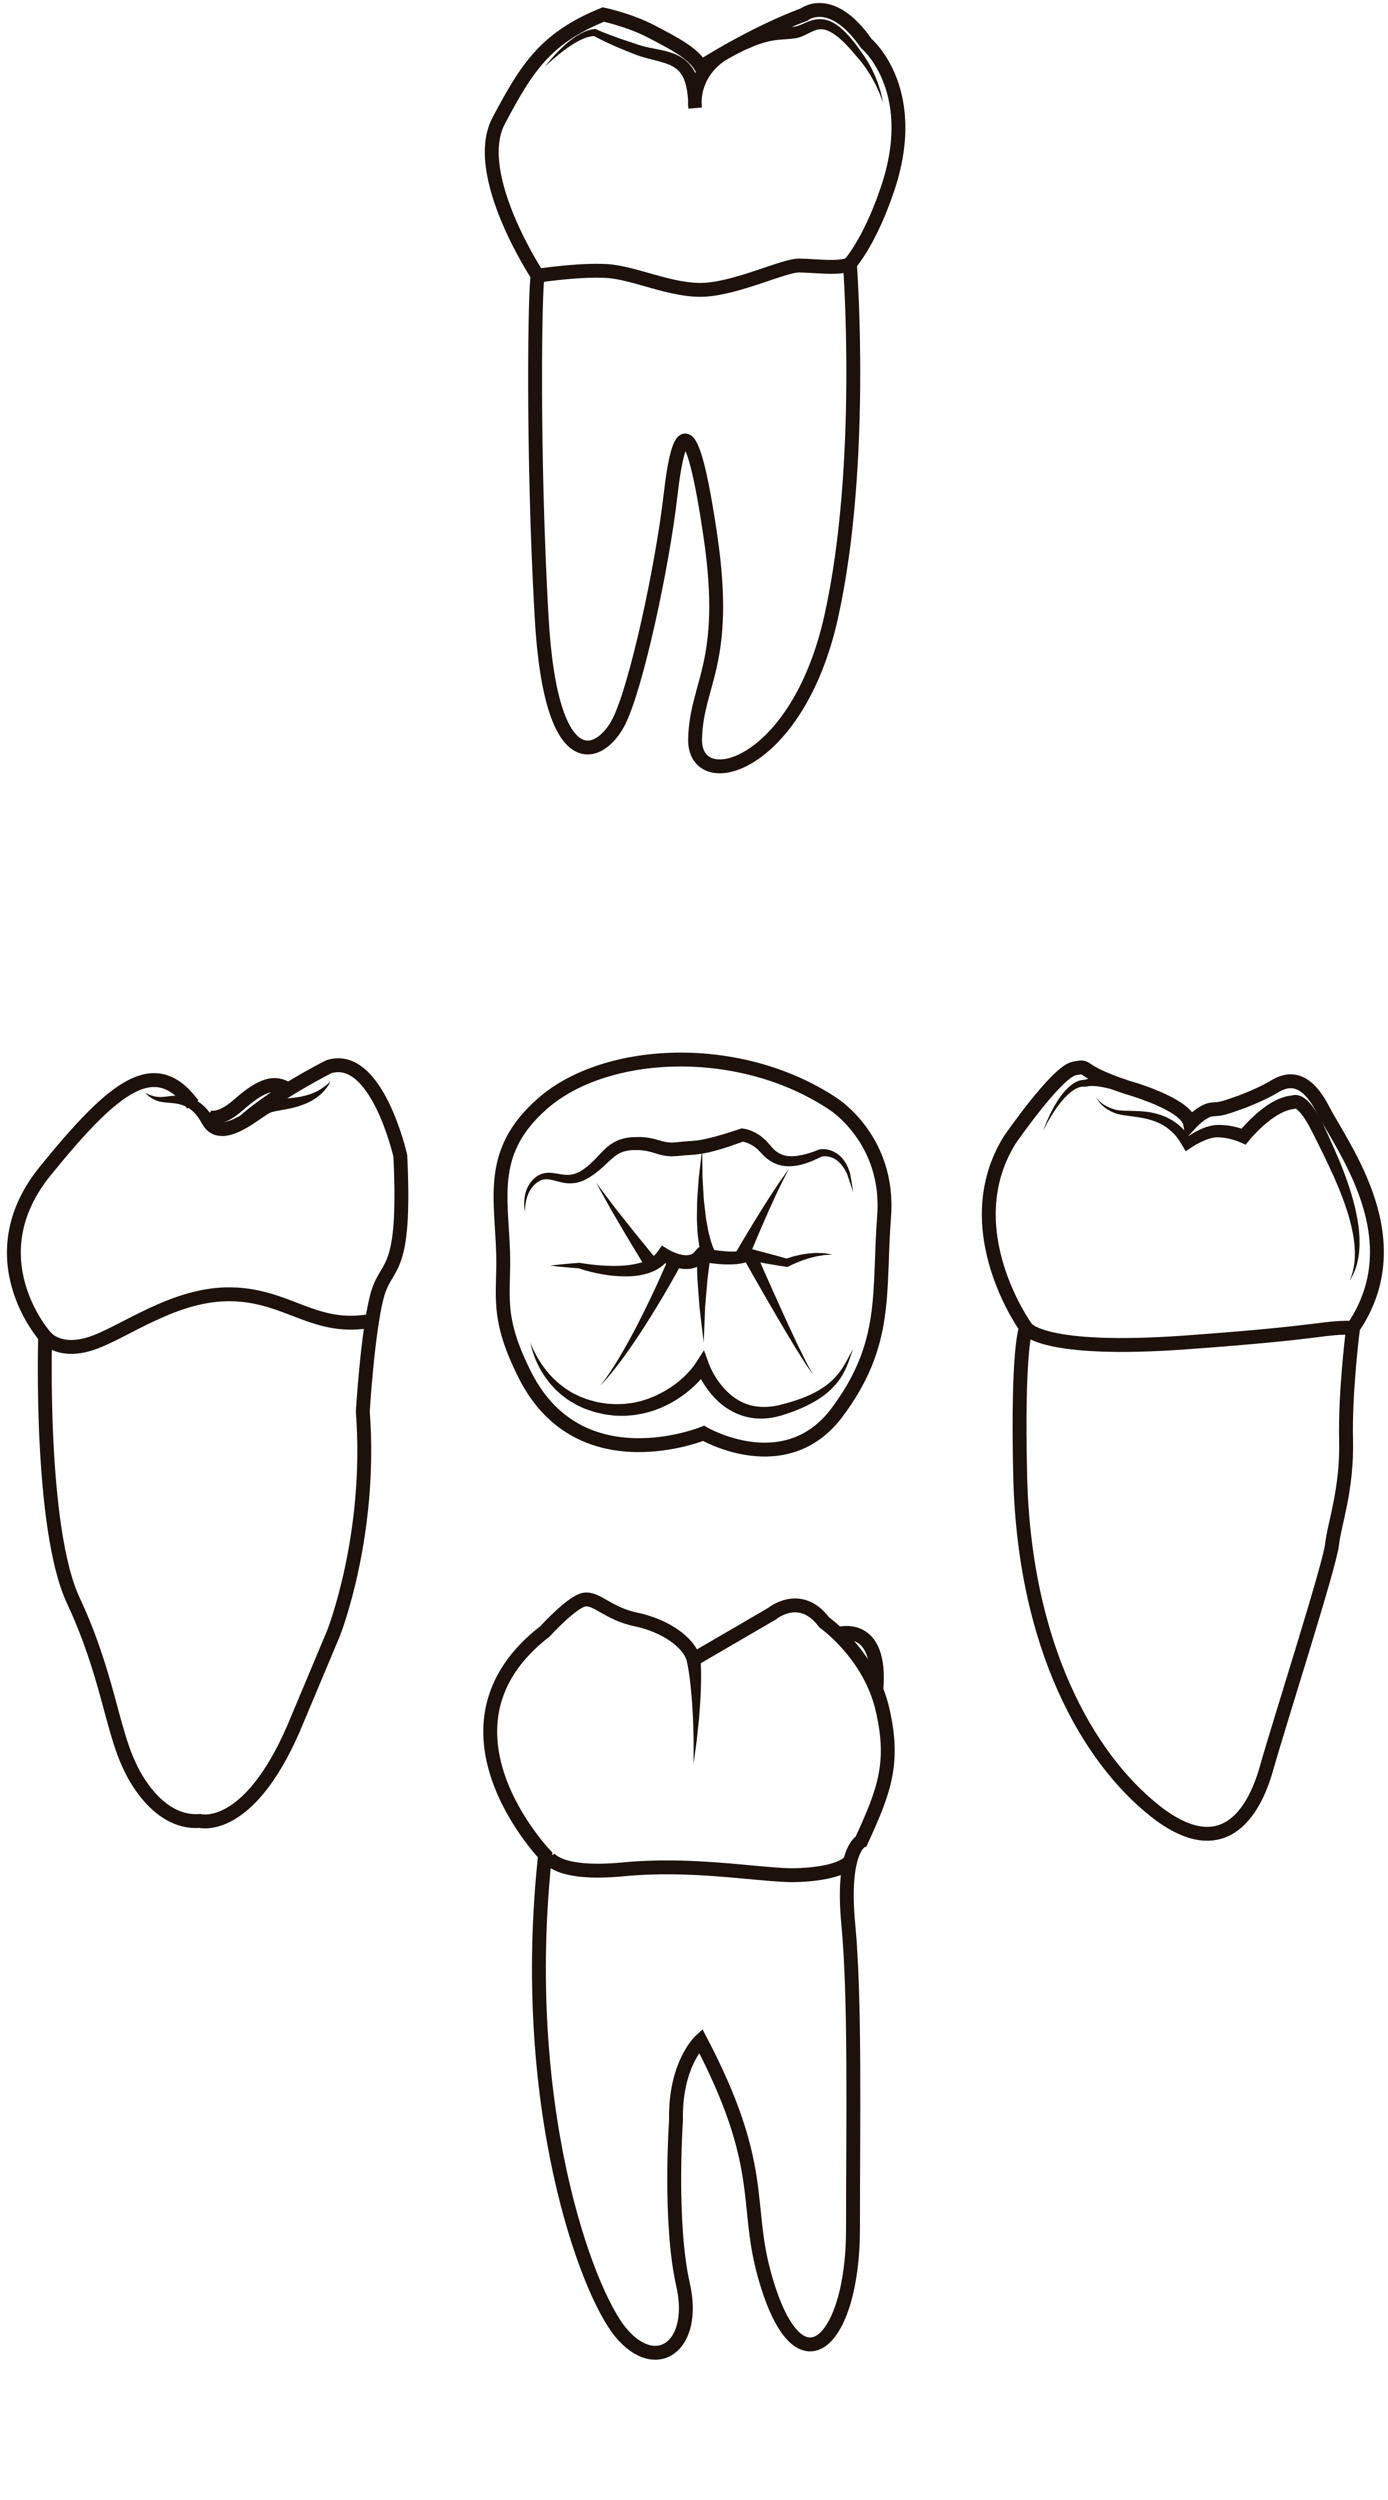 <?xml version="1.0" encoding="utf-8"?>
<!-- Generator: Adobe Illustrator 16.0.0, SVG Export Plug-In . SVG Version: 6.00 Build 0)  -->
<!DOCTYPE svg PUBLIC "-//W3C//DTD SVG 1.1//EN" "http://www.w3.org/Graphics/SVG/1.1/DTD/svg11.dtd">
<svg version="1.1" id="Layer_3" xmlns="http://www.w3.org/2000/svg" xmlns:xlink="http://www.w3.org/1999/xlink" x="0px" y="0px"
	 width="500px" height="900px" viewBox="0 0 500 900" enable-background="new 0 0 500 900" xml:space="preserve">
<g>
	<path fill="none" stroke="#1C110B" stroke-width="5" stroke-miterlimit="10" d="M193.695,99.25c0,0-24.209-36.596-14.074-55.737
		c10.135-19.143,16.889-29.841,37.722-38.285c0,0,9.431,1.969,17.454,6.191c8.022,4.223,14.778,7.602,17.734,12.668
		c0,0,18.579-11.962,37.158-18.859c0,0,9.713-7.743,22.38,10.414c0,0,20.691,17.313,6.757,54.894c0,0-5.067,15.201-12.669,24.491
		c0,0,5.489,72.207-6.755,127.1c-12.246,54.894-49.454,64.184-49.007,43.914c0.446-20.268,12.271-27.023,5.515-73.05
		c-6.757-46.026-11.401-40.537-14.356-14.779c-2.956,25.759-12.246,68.829-18.58,81.496c-6.333,12.668-24.49,21.958-27.869-37.581
		C191.726,162.587,192.709,102.63,193.695,99.25z"/>
	<path fill="none" stroke="#1C110B" stroke-width="5" stroke-miterlimit="10" d="M193.695,99.25c0,0,14.642-2.251,24.775-1.688
		s23.364,7.319,35.188,6.756c11.823-0.564,28.714-8.729,34.063-8.729s14.917,1.405,18.437-0.563"/>
	<g>
		<path fill="#1C110B" d="M196.23,24.088c1.13-1.482,2.342-2.907,3.604-4.295c0.639-0.685,1.295-1.354,1.967-2.014
			c0.33-0.335,0.683-0.646,1.024-0.972c0.341-0.327,0.691-0.643,1.053-0.948c0.361-0.305,0.707-0.63,1.084-0.92l1.131-0.873
			c0.383-0.285,0.787-0.546,1.181-0.821c0.39-0.282,0.811-0.523,1.231-0.768s0.833-0.504,1.292-0.7
			c0.455-0.2,0.884-0.446,1.367-0.607c0.483-0.157,0.963-0.333,1.462-0.472c0.521-0.092,1.046-0.186,1.575-0.262l0.249-0.036
			l0.391,0.183c0.889,0.415,1.866,0.795,2.81,1.188c0.939,0.405,1.927,0.739,2.892,1.103l2.908,1.066l2.949,0.977l2.938,0.999
			l0.683,0.232l0.753,0.216c0.495,0.134,1.02,0.309,1.49,0.411l1.425,0.329l1.501,0.309c1.014,0.212,2.037,0.391,3.097,0.628
			c1.048,0.209,2.128,0.499,3.208,0.832l1.636,0.587l1.627,0.778c0.529,0.306,1.045,0.664,1.563,1.003
			c0.512,0.354,0.955,0.819,1.43,1.233l0.348,0.321l0.297,0.365l0.586,0.739c0.188,0.25,0.404,0.489,0.562,0.753l0.452,0.801
			c0.665,1.063,1.026,2.182,1.449,3.294c0.209,0.558,0.297,1.114,0.449,1.673c0.123,0.558,0.3,1.121,0.376,1.676
			c0.133,1.105,0.319,2.225,0.399,3.323l0.157,3.285l-4.826,0.41c-0.091-0.621-0.108-1.028-0.139-1.521
			c-0.005-0.468-0.03-0.938-0.005-1.397c0.024-0.925,0.109-1.842,0.248-2.75c0.257-1.821,0.784-3.602,1.489-5.305l0.559-1.268
			c0.213-0.409,0.445-0.809,0.668-1.212c0.417-0.829,1.001-1.547,1.529-2.302c0.536-0.75,1.195-1.392,1.793-2.086
			c0.64-0.651,1.337-1.236,2.007-1.852c0.704-0.566,1.449-1.072,2.174-1.606c0.735-0.518,1.53-0.916,2.295-1.375l0.578-0.333
			l0.146-0.083l0.199-0.098l0.276-0.134l1.108-0.532l2.216-1.067l1.108-0.533l1.201-0.492l2.411-0.957
			c0.792-0.345,1.648-0.541,2.472-0.811c0.835-0.242,1.644-0.537,2.521-0.687c0.866-0.163,1.721-0.394,2.597-0.495
			c0.871-0.089,1.764-0.231,2.613-0.269l2.518-0.114c0.813-0.022,1.614-0.055,2.36-0.129l0.572-0.043l0.287-0.019l0.144-0.009
			l0.072-0.006c0.143-0.023-0.173,0.032-0.134,0.024l0.02-0.004l0.037-0.007c0.385-0.079,0.852-0.145,1.165-0.234
			c0.281-0.109,0.503-0.149,0.849-0.288c0.352-0.146,0.677-0.266,1.054-0.435c1.445-0.624,3.146-1.468,5.172-1.719
			c2.01-0.259,4.162,0.198,5.776,1.125c0.451,0.184,0.808,0.465,1.189,0.715c0.376,0.258,0.762,0.507,1.124,0.773
			c0.661,0.581,1.345,1.146,1.976,1.742l1.771,1.866c0.557,0.641,1.074,1.305,1.609,1.956c1.089,1.291,1.98,2.697,2.959,4.048
			l-0.06-0.072c0.537,0.706,0.991,1.368,1.436,2.074c0.459,0.687,0.859,1.405,1.266,2.118c0.197,0.359,0.421,0.704,0.595,1.076
			l0.545,1.101c0.367,0.731,0.714,1.469,1.005,2.234l0.461,1.133c0.146,0.38,0.323,0.746,0.442,1.136l0.74,2.324
			c0.108,0.39,0.26,0.766,0.336,1.167l0.259,1.188l0.513,2.363l-0.84-2.264l-0.418-1.125c-0.128-0.378-0.331-0.73-0.492-1.095
			l-1.002-2.172c-0.158-0.363-0.376-0.702-0.562-1.054l-0.575-1.043c-0.366-0.704-0.786-1.377-1.222-2.039l-0.631-1.003
			c-0.2-0.34-0.448-0.649-0.671-0.975c-0.453-0.646-0.902-1.291-1.399-1.896c-0.472-0.615-0.994-1.229-1.483-1.76l-0.059-0.073
			l-1.582-1.837c-0.516-0.621-1.033-1.238-1.597-1.803c-0.555-0.575-1.093-1.168-1.654-1.726l-1.743-1.577
			c-0.601-0.484-1.223-0.917-1.826-1.38c-0.313-0.193-0.636-0.362-0.95-0.547c-0.315-0.176-0.627-0.386-0.95-0.484
			c-1.277-0.634-2.523-0.757-3.747-0.552c-1.238,0.216-2.516,0.886-4.022,1.653c-0.361,0.188-0.796,0.381-1.191,0.57
			c-0.407,0.19-0.976,0.382-1.462,0.556c-0.47,0.147-0.816,0.209-1.23,0.318l-0.037,0.009l-0.189,0.034l-0.081,0.011l-0.162,0.021
			l-0.325,0.041l-0.651,0.076c-0.883,0.114-1.719,0.175-2.545,0.226l-2.395,0.188c-0.786,0.06-1.512,0.211-2.271,0.31
			c-0.751,0.108-1.479,0.342-2.219,0.502c-0.739,0.143-1.468,0.441-2.2,0.681c-0.726,0.269-1.475,0.455-2.177,0.794l-2.137,0.916
			l-1.073,0.447l-1.103,0.545l-2.205,1.091l-1.104,0.545l-0.274,0.137l-0.069,0.033l-0.034,0.018l-0.017,0.008
			c0.021-0.011-0.073,0.036,0.044-0.022l-0.121,0.072l-0.482,0.289c-0.633,0.396-1.313,0.735-1.91,1.172
			c-0.586,0.45-1.2,0.869-1.768,1.335c-0.526,0.506-1.089,0.979-1.593,1.5c-0.456,0.561-0.985,1.065-1.393,1.659
			c-0.4,0.596-0.854,1.158-1.183,1.797l-0.533,0.934l-0.44,0.979c-0.563,1.316-0.996,2.701-1.21,4.128
			c-0.117,0.71-0.191,1.43-0.219,2.144c-0.026,0.358-0.006,0.709-0.01,1.062c0.014,0.325,0.04,0.738,0.065,0.929l-4.826,0.41
			l-0.11-2.971c-0.061-0.981-0.216-1.928-0.313-2.896c-0.171-0.929-0.351-1.857-0.584-2.746c-0.3-0.845-0.541-1.737-0.983-2.46
			l-0.289-0.578c-0.1-0.189-0.245-0.336-0.361-0.509l-0.367-0.503l-0.183-0.254l-0.225-0.211c-0.31-0.271-0.566-0.597-0.908-0.843
			c-0.353-0.234-0.683-0.493-1.045-0.724l-1.179-0.613l-1.296-0.513c-0.905-0.308-1.833-0.595-2.819-0.855
			c-0.965-0.274-1.988-0.511-3.005-0.783l-1.547-0.406l-1.604-0.468c-0.542-0.152-1-0.337-1.504-0.504l-0.74-0.256l-0.785-0.312
			l-2.934-1.18l-2.921-1.202l-2.884-1.313c-0.958-0.447-1.924-0.857-2.869-1.353c-0.951-0.482-1.891-0.931-2.857-1.475l0.64,0.146
			c-0.394,0.041-0.79,0.064-1.192,0.09c-0.404,0.072-0.813,0.183-1.225,0.27c-0.412,0.09-0.815,0.277-1.228,0.41
			c-0.415,0.128-0.813,0.331-1.216,0.515c-0.404,0.186-0.811,0.366-1.2,0.597c-0.392,0.221-0.792,0.427-1.181,0.661
			c-0.769,0.481-1.543,0.961-2.294,1.487c-0.382,0.252-0.757,0.519-1.124,0.795s-0.747,0.539-1.106,0.827
			c-0.729,0.564-1.448,1.146-2.154,1.744C198.949,21.545,197.556,22.779,196.23,24.088z"/>
	</g>
</g>
<g>
	<path fill="none" stroke="#1C110B" stroke-width="5" stroke-miterlimit="10" d="M69.459,397.625
		c-13.514-18.158-27.863-7.263-53.198,23.984c-25.336,31.247,0,59.538,0,59.538s-2.112,68.829,10.134,95.009
		c12.245,26.181,13.935,46.449,20.269,59.539c0,0,8.867,21.112,25.336,19.846c0,0,17.313,4.646,33.78-33.358l14.356-34.202
		c0,0,13.935-35.048,10.557-79.807c0,0,1.688-28.292,5.067-41.383c3.378-13.09,10.557-6.334,8.445-50.671
		c0,0-8.445-37.581-25.759-32.091c0,0-19.042,9.491-30.443,19.625"/>
	<g>
		<path fill="#1C110B" d="M52.364,393.318c0,0,0.244,0.187,0.733,0.445c0.473,0.285,1.243,0.568,2.191,0.853
			c0.498,0.085,1.016,0.248,1.614,0.253c0.297,0.01,0.595,0.062,0.909,0.053c0.313-0.015,0.639-0.03,0.975-0.047
			c1.367-0.096,3.01-0.431,4.935-0.434c1.904-0.008,4.184,0.251,6.313,1.356c2.137,1.063,4.039,2.771,5.516,4.744
			c0.372,0.493,0.709,1.005,1.06,1.522l0.131,0.193l0.016,0.024c-0.025-0.041,0.079,0.126-0.052-0.086l0.029,0.043l0.062,0.087
			l0.245,0.35c0.187,0.295,0.279,0.332,0.377,0.438c0.46,0.462,1.013,0.793,1.662,0.893c1.32,0.262,3.354-0.314,5.27-1.248
			c1.958-0.905,3.897-2.122,5.862-3.339c0.98-0.618,1.966-1.243,3.021-1.849c0.524-0.305,1.072-0.607,1.694-0.901l0.492-0.218
			l0.282-0.104l0.141-0.052l0.071-0.024l0.184-0.06l0.818-0.19c1.438-0.27,2.52-0.348,3.61-0.417
			c1.058-0.071,2.092-0.142,3.099-0.208c1.974-0.154,3.797-0.379,5.443-0.752c1.646-0.375,3.124-0.855,4.374-1.442
			c0.313-0.148,0.617-0.294,0.909-0.434c0.29-0.148,0.546-0.324,0.813-0.471c0.53-0.297,1.015-0.586,1.407-0.907
			c0.401-0.312,0.791-0.566,1.098-0.824c0.299-0.271,0.553-0.5,0.759-0.687c0.424-0.375,0.651-0.573,0.651-0.573
			s-0.148,0.262-0.427,0.753c-0.145,0.247-0.323,0.551-0.534,0.909c-0.219,0.355-0.531,0.715-0.862,1.143
			c-0.32,0.442-0.735,0.872-1.206,1.332c-0.446,0.496-1.009,0.929-1.619,1.395c-0.59,0.502-1.306,0.887-2.033,1.368
			c-0.759,0.397-1.569,0.834-2.449,1.169c-1.743,0.735-3.715,1.325-5.786,1.746c-1.031,0.214-2.095,0.396-3.144,0.582
			c-1.039,0.187-2.136,0.377-2.878,0.579l-0.798,0.262c0.047-0.015-0.14,0.044,0.098-0.03l-0.013,0.007l-0.027,0.014l-0.055,0.028
			l-0.111,0.052l-0.272,0.146c-0.389,0.216-0.827,0.488-1.276,0.791c-0.931,0.636-1.873,1.279-2.822,1.929
			c-1.954,1.34-4.043,2.681-6.394,3.804c-1.185,0.545-2.439,1.037-3.826,1.367c-1.378,0.329-2.956,0.453-4.591,0.089
			c-0.813-0.174-1.619-0.516-2.342-0.956c-0.717-0.48-1.309-0.984-1.855-1.655c-0.271-0.333-0.565-0.718-0.669-0.918l-0.496-0.816
			c-0.264-0.436-0.495-0.896-0.762-1.314c-1.065-1.685-2.319-3.061-3.743-4.02c-1.411-0.982-3.039-1.484-4.668-1.771
			c-1.637-0.256-3.271-0.292-4.797-0.515c-1.575-0.172-2.849-0.741-3.813-1.247c-0.951-0.563-1.597-1.12-1.987-1.542
			C52.52,393.577,52.364,393.318,52.364,393.318z"/>
	</g>
	<path fill="none" stroke="#1C110B" stroke-width="5" stroke-miterlimit="10" d="M74.793,401.974c0,0,3.751,2.227,10.93-4.061
		c7.178-6.286,12.553-9.454,18.094-5.651"/>
	<path fill="none" stroke="#1C110B" stroke-width="5" stroke-miterlimit="10" d="M16.26,481.147c0,0,4.645,6.335,16.468,2.534
		s29.98-18.158,50.671-17.735c20.691,0.423,29.932,13.45,50.646,9.47"/>
</g>
<g>
	<path fill="none" stroke="#1C110B" stroke-width="5" stroke-miterlimit="10" d="M369.618,477.986c0,0-25.758-35.469-5.911-67.562
		c0,0,16.891-24.49,23.225-25.757c6.335-1.267,0,0.422,19.002,6.755c0,0,21.535,5.913,22.8,13.091c0,0,4.224-4.646,7.602-5.067
		s2.11,0.422,11.4-2.956c0,0,6.545-2.533,10.135-4.645s10.979-7.179,18.578,7.39c7.603,14.567,32.516,47.082,10.979,78.75
		c0,0-2.956,22.803-2.533,40.537c0.422,17.734-4.224,29.98-5.067,37.582c-0.845,7.6-19.001,64.183-23.646,80.65
		c-4.646,16.469-16.046,34.202-40.113,15.2c-24.067-19.001-47.093-59.127-48.56-120.344
		C366.382,484.601,369.618,477.986,369.618,477.986z"/>
	<path fill="none" stroke="#1C110B" stroke-width="5" stroke-miterlimit="10" d="M369.618,477.986c0,0,5.067,9.079,57.64,5.279
		c52.568-3.801,47.925-5.49,61.226-5.279"/>
	<g>
		<path fill="#1C110B" d="M413.344,396.549c-1.782-0.742-3.633-1.454-5.479-2.112c-1.851-0.659-3.714-1.271-5.588-1.825
			c-0.938-0.254-1.878-0.534-2.819-0.746c-0.941-0.245-1.882-0.414-2.823-0.598l-1.404-0.199c-0.467-0.061-0.917-0.067-1.38-0.106
			c-0.47-0.048-0.878,0.022-1.325,0.021c-0.443,0.012-0.775,0.146-1.185,0.198l-0.816,0.04c0.06,0.005-0.197-0.042-0.341-0.04
			c-0.179,0.004-0.361,0.002-0.562,0.043c-0.192,0.017-0.394,0.066-0.596,0.129c-0.202,0.046-0.405,0.11-0.605,0.204
			c-0.41,0.143-0.807,0.365-1.205,0.586c-0.402,0.216-0.771,0.514-1.164,0.768c-0.374,0.288-0.732,0.605-1.104,0.908
			c-0.363,0.313-0.691,0.672-1.042,1.008c-0.355,0.33-0.669,0.707-0.991,1.077c-0.313,0.375-0.657,0.729-0.951,1.125
			c-0.581,0.797-1.229,1.552-1.757,2.396c-0.544,0.831-1.129,1.643-1.617,2.514c-0.497,0.865-1.05,1.704-1.505,2.596l-1.412,2.657
			l1.131-2.793c0.361-0.94,0.826-1.834,1.234-2.757c0.4-0.929,0.903-1.806,1.368-2.706c0.446-0.911,1.024-1.752,1.538-2.634
			c0.261-0.438,0.578-0.845,0.865-1.27c0.295-0.42,0.582-0.848,0.923-1.24c0.335-0.396,0.646-0.813,1.004-1.194
			c0.369-0.374,0.727-0.762,1.111-1.126c0.414-0.34,0.797-0.715,1.248-1.025c0.447-0.314,0.897-0.631,1.414-0.88
			c0.243-0.142,0.507-0.259,0.784-0.359c0.27-0.111,0.548-0.212,0.85-0.278c0.288-0.087,0.604-0.132,0.926-0.168
			c0.356-0.018,0.605-0.054,1.155,0.059l-0.815,0.04c0.563-0.173,1.17-0.427,1.723-0.504c0.548-0.068,1.13-0.202,1.659-0.206
			c0.535-0.016,1.086-0.058,1.614-0.045l1.582,0.059c1.036,0.089,2.08,0.17,3.097,0.322c1.029,0.124,2.032,0.31,3.049,0.476
			c2.012,0.374,4.007,0.806,5.985,1.286c1.983,0.483,3.936,1.007,5.917,1.602L413.344,396.549z"/>
	</g>
	<g>
		<path fill="#1C110B" d="M394.932,395.084c0.423,0.69,1.017,1.241,1.596,1.774l0.945,0.713l1.017,0.598
			c0.325,0.214,0.708,0.336,1.057,0.509c0.355,0.156,0.698,0.335,1.082,0.431l1.113,0.343l0.276,0.086l0.259,0.045l0.597,0.105
			c0.78,0.104,1.481,0.13,2.298,0.164c0.786,0.036,1.594,0.037,2.398,0.059c0.81,0.014,1.621,0.037,2.443,0.078
			c0.816,0.024,1.646,0.115,2.474,0.178c0.827,0.123,1.66,0.194,2.486,0.393l1.243,0.264c0.411,0.108,0.818,0.239,1.229,0.358
			c0.831,0.213,1.621,0.57,2.428,0.892c0.805,0.325,1.549,0.792,2.328,1.19c0.723,0.488,1.467,0.969,2.153,1.515
			c0.64,0.596,1.332,1.155,1.926,1.796c0.563,0.665,1.175,1.306,1.695,2.004l1.469,2.158l-2.874-0.59
			c0.43-0.337,0.791-0.599,1.191-0.881c0.393-0.276,0.79-0.541,1.193-0.801c0.805-0.52,1.643-0.997,2.507-1.444
			c1.74-0.866,3.608-1.611,5.752-1.93c0.261-0.05,0.538-0.07,0.815-0.087l0.417-0.026l0.208-0.014l0.054-0.003l0.146,0.001
			l0.084,0.002l1.351,0.037c0.419-0.007,0.988,0.078,1.491,0.127c0.521,0.055,1.041,0.114,1.512,0.212
			c0.479,0.096,0.972,0.16,1.444,0.284c0.476,0.121,0.955,0.223,1.427,0.361c0.471,0.146,0.942,0.268,1.411,0.439
			c0.482,0.164,0.908,0.318,1.459,0.563l-2.896,0.69c0.339-0.431,0.641-0.785,0.962-1.166c0.322-0.366,0.638-0.741,0.969-1.099
			c0.652-0.723,1.321-1.429,2.014-2.116c0.685-0.693,1.404-1.356,2.128-2.02c0.741-0.646,1.483-1.292,2.275-1.896
			c0.384-0.313,0.785-0.609,1.199-0.896c0.416-0.285,0.805-0.594,1.244-0.857l1.299-0.805c0.447-0.255,0.917-0.487,1.376-0.729
			c0.447-0.256,0.956-0.438,1.45-0.638c0.494-0.198,0.982-0.401,1.527-0.53c0.538-0.134,1.045-0.321,1.61-0.397l1.697-0.221
			l-1.199,0.396c0.389-0.234,0.438-0.225,0.631-0.308c0.168-0.063,0.274-0.083,0.416-0.12c0.286-0.073,0.488-0.077,0.733-0.096
			c0.438-0.011,0.868,0.032,1.199,0.123c0.37,0.078,0.672,0.193,0.951,0.318c0.309,0.121,0.536,0.263,0.776,0.404
			c0.948,0.575,1.621,1.218,2.229,1.865c1.208,1.298,2.104,2.644,2.927,4.005c0.418,0.679,0.809,1.363,1.165,2.053
			c0.383,0.686,0.726,1.378,1.045,2.079c0.681,1.417,1.248,2.729,1.878,4.094c1.235,2.715,2.467,5.455,3.64,8.228
			c1.163,2.775,2.23,5.602,3.222,8.458c0.498,1.427,0.963,2.868,1.4,4.318c0.442,1.448,0.813,2.923,1.176,4.396
			c0.345,1.48,0.663,2.966,0.922,4.467c0.257,1.5,0.483,3.007,0.592,4.532c0.138,1.519,0.176,3.049,0.162,4.574
			c-0.051,1.526-0.137,3.054-0.419,4.559c-0.244,1.505-0.619,2.99-1.146,4.412c-0.509,1.431-1.242,2.764-2.027,4.028
			c0.581-1.379,1.083-2.773,1.354-4.225c0.301-1.438,0.491-2.891,0.53-4.352c0.071-1.455-0.021-2.916-0.117-4.364
			c-0.145-1.45-0.335-2.894-0.622-4.324c-0.271-1.431-0.605-2.853-0.97-4.265c-0.366-1.412-0.794-2.811-1.243-4.202
			c-0.933-2.773-1.962-5.519-3.082-8.232c-0.56-1.357-1.152-2.703-1.754-4.046l-1.863-4.007c-1.248-2.673-2.558-5.322-3.889-7.982
			c-0.667-1.317-1.337-2.717-1.995-3.961c-0.327-0.641-0.658-1.274-1.006-1.889c-0.335-0.63-0.691-1.233-1.063-1.82
			c-0.727-1.18-1.521-2.308-2.36-3.179c-0.411-0.435-0.849-0.808-1.183-0.994c-0.081-0.046-0.167-0.106-0.212-0.11
			c-0.061-0.029-0.105-0.047-0.104-0.037c-0.025-0.019,0.024,0.013,0.094,0c0.061,0.004,0.074-0.011,0.181-0.025
			c0.053-0.011,0.065-0.02,0.147-0.046c0.106-0.046,0.066-0.008,0.377-0.194l-1.2,0.396l-1.075,0.161
			c-0.357,0.042-0.729,0.201-1.097,0.29c-0.368,0.082-0.736,0.247-1.105,0.401c-0.369,0.153-0.739,0.29-1.104,0.495
			c-0.367,0.191-0.738,0.364-1.104,0.565l-1.086,0.657c-0.365,0.209-0.711,0.48-1.066,0.718c-0.357,0.238-0.709,0.491-1.052,0.766
			c-0.698,0.519-1.37,1.09-2.043,1.659c-0.657,0.591-1.317,1.183-1.952,1.811c-0.639,0.618-1.261,1.261-1.865,1.914
			c-0.309,0.323-0.598,0.66-0.896,0.989c-0.284,0.328-0.59,0.683-0.832,0.981l-1.177,1.453l-1.721-0.764
			c-0.271-0.12-0.687-0.291-1.052-0.43c-0.369-0.154-0.767-0.27-1.149-0.406c-0.388-0.131-0.786-0.228-1.179-0.345
			c-0.395-0.121-0.797-0.184-1.194-0.28c-0.408-0.103-0.781-0.153-1.154-0.208c-0.391-0.05-0.707-0.14-1.19-0.152l-1.348-0.086
			l-0.084-0.006l-0.021-0.001c0.043,0-0.104-0.002,0.095,0.002h-0.004h-0.008l-0.032,0.001l-0.129,0.006l-0.257,0.008
			c-0.171,0.002-0.344,0.004-0.526,0.036c-1.435,0.148-2.987,0.667-4.485,1.352c-0.756,0.336-1.509,0.704-2.242,1.118
			c-0.367,0.206-0.732,0.418-1.092,0.639c-0.349,0.214-0.729,0.459-1.021,0.662l-1.785,1.236l-1.089-1.827l-1.135-1.905
			c-0.403-0.616-0.882-1.168-1.316-1.764c-0.463-0.567-1.008-1.051-1.507-1.589c-0.549-0.478-1.118-0.937-1.689-1.399
			c-0.627-0.379-1.213-0.835-1.878-1.167c-0.666-0.327-1.313-0.701-2.029-0.944l-1.058-0.409l-1.096-0.329
			c-0.722-0.249-1.495-0.36-2.242-0.563c-0.768-0.14-1.527-0.31-2.313-0.417c-0.778-0.123-1.568-0.23-2.364-0.329
			c-0.798-0.107-1.598-0.192-2.412-0.318c-0.786-0.104-1.687-0.272-2.479-0.491l-0.577-0.18l-0.325-0.104l-0.286-0.13l-1.14-0.52
			c-0.387-0.153-0.735-0.393-1.092-0.607c-0.346-0.232-0.725-0.405-1.037-0.685l-0.959-0.788l-0.858-0.889
			C395.751,396.483,395.243,395.834,394.932,395.084z"/>
	</g>
</g>
<g>
	<path fill="none" stroke="#1C110B" stroke-width="5" stroke-miterlimit="10" d="M196.362,667.758c0,0-44.479-46.165,0-80.511
		c0,0,9.785-10.77,14.22-11.401c4.433-0.634,8.443,5.065,18.579,7.178c10.134,2.111,19.001,8.023,20.689,14.357l28.292-16.47
		c0,0,10.134-8.444,18.79,3.168c0,0,16.257,11.4,20.9,31.035c4.646,19.635,0.635,29.771-7.601,47.715c0,0-7.178,3.168-4.645,29.98
		c2.532,26.814,1.688,70.793,1.688,109.788c0,40.834-19.847,60.805-32.093,15.624c-6.881-25.391,0.846-38.426-22.802-83.607
		c0,0-9.289,8.444-8.866,28.713c0,0-2.534,36.736,2.532,59.116s-9.712,32.516-22.379,17.313S186.669,757.298,196.362,667.758z"/>
	<path fill="none" stroke="#1C110B" stroke-width="5" stroke-miterlimit="10" d="M197.49,668.319c0,0,2.744,6.967,27.023,4.646
		c24.28-2.322,46.027,1.688,60.172,2.11c0,0,17.072,0.262,21.625-5.147"/>
	<g>
		<path fill="#1C110B" d="M252.319,596.988c0,0,0.014,0.147,0.036,0.423c0.021,0.293,0.047,0.723,0.082,1.27
			c0.042,0.56,0.06,1.202,0.075,1.937c0.011,0.735,0.059,1.569,0.039,2.469c-0.007,0.897-0.014,1.87-0.021,2.899
			c-0.007,1.028-0.072,2.106-0.109,3.225c-0.057,1.114-0.065,2.269-0.163,3.435c-0.084,1.166-0.168,2.35-0.253,3.534
			c-0.084,1.183-0.162,2.364-0.297,3.522c-0.119,1.159-0.237,2.301-0.353,3.403c-0.116,1.102-0.229,2.167-0.336,3.177
			c-0.136,1.006-0.264,1.958-0.382,2.836c-0.472,3.508-0.787,5.846-0.787,5.846s0.003-2.357,0.008-5.895
			c0.001-0.882,0.002-1.838,0.003-2.849c-0.027-1.011-0.057-2.076-0.087-3.18c-0.033-1.101-0.065-2.237-0.101-3.394
			c-0.02-1.154-0.098-2.326-0.17-3.496c-0.072-1.169-0.144-2.338-0.213-3.487c-0.057-1.15-0.198-2.274-0.288-3.364
			c-0.109-1.088-0.184-2.145-0.31-3.134c-0.125-0.989-0.241-1.926-0.351-2.788c-0.096-0.866-0.247-1.64-0.349-2.332
			c-0.108-0.694-0.204-1.297-0.304-1.759c-0.094-0.475-0.168-0.848-0.218-1.102c-0.06-0.27-0.092-0.413-0.092-0.413L252.319,596.988
			z"/>
	</g>
	<path fill="none" stroke="#1C110B" stroke-width="5" stroke-miterlimit="10" d="M301.834,588.254c0,0,15.998-5.021,13.849,20.104"
		/>
</g>
<g>
	<path fill="none" stroke="#1C110B" stroke-width="5" stroke-miterlimit="10" d="M253.451,516.005c0,0-44.357,18.194-64.185-20.691
		c-10.979-21.535-7.541-29.155-8.022-44.253c-0.655-20.588-5.294-36.82,14.356-53.918c22.703-19.752,70.939-22.229,104.72,0.391
		c0,0,20.271,12.907,18.158,40.354c-2.111,27.446,1.688,45.604-16.892,70.518C283.009,533.316,253.451,516.005,253.451,516.005z"/>
	<g>
		<path fill="#1C110B" d="M198.136,455.621c1.759-0.215,3.519-0.402,5.278-0.562c1.759-0.175,3.519-0.319,5.277-0.448l0.05-0.004
			l0.216,0.039c1.274,0.229,2.617,0.386,3.924,0.556c1.314,0.162,2.634,0.286,3.949,0.372c2.632,0.141,5.253,0.237,7.815,0.033
			c0.643-0.038,1.274-0.117,1.905-0.191c0.629-0.08,1.25-0.187,1.863-0.299c0.61-0.115,1.219-0.239,1.804-0.406
			c0.594-0.148,1.156-0.351,1.719-0.544c0.542-0.229,1.085-0.44,1.584-0.711c0.265-0.116,0.492-0.272,0.73-0.416
			c0.245-0.136,0.47-0.29,0.68-0.459c0.447-0.31,0.829-0.674,1.188-1.047c0.162-0.2,0.354-0.375,0.506-0.582l0.443-0.622
			l1.373-1.924l1.99,1.229c0.161,0.1,0.43,0.253,0.661,0.379l0.736,0.378c0.498,0.241,1.004,0.461,1.513,0.653
			c0.509,0.196,1.014,0.358,1.519,0.505l0.747,0.17c0.252,0.069,0.486,0.068,0.729,0.109c0.245,0.044,0.476,0.055,0.699,0.047
			c0.223-0.003,0.462,0.029,0.658-0.019c0.2-0.037,0.421-0.034,0.607-0.085c0.18-0.062,0.361-0.11,0.546-0.152
			c0.167-0.07,0.314-0.169,0.479-0.236c0.178-0.049,0.288-0.211,0.438-0.31c0.146-0.104,0.298-0.205,0.409-0.381
			c0.123-0.153,0.252-0.302,0.39-0.446l1.252-1.327l1.343,0.312c0.628,0.145,1.352,0.275,2.031,0.409
			c0.691,0.13,1.387,0.248,2.08,0.354c1.392,0.222,2.783,0.361,4.159,0.474c0.691,0.06,1.371,0.079,2.051,0.098
			c0.34,0.008,0.669-0.009,1.005-0.011c0.339,0.003,0.662-0.023,0.984-0.05c0.321-0.026,0.657-0.03,0.956-0.089
			c0.301-0.051,0.627-0.076,0.912-0.144l0.84-0.21c0.235-0.102,0.474-0.194,0.719-0.281l0.979-0.347l0.503,0.133l6.691,1.773
			c1.114,0.302,2.233,0.582,3.345,0.901l3.332,0.948l-0.933,0.104c0.739-0.277,1.405-0.514,2.115-0.719
			c0.698-0.215,1.396-0.421,2.111-0.564l1.063-0.241c0.352-0.091,0.716-0.128,1.072-0.194l1.073-0.176
			c0.357-0.054,0.71-0.131,1.073-0.15c0.725-0.068,1.447-0.116,2.165-0.167c0.719-0.055,1.45,0.015,2.166,0.017l1.075,0.032
			c0.356,0.021,0.714,0.104,1.067,0.154c0.71,0.115,1.412,0.231,2.104,0.36l-2.118,0.13c-0.35,0.028-0.695,0.021-1.043,0.078
			l-1.035,0.175c-0.686,0.129-1.371,0.189-2.045,0.372c-0.673,0.179-1.34,0.36-2.008,0.521c-0.336,0.068-0.661,0.196-0.99,0.301
			l-0.98,0.323c-0.325,0.114-0.656,0.199-0.974,0.338l-0.958,0.382c-0.642,0.246-1.27,0.519-1.893,0.795
			c-0.62,0.262-1.252,0.581-1.803,0.868l-0.371,0.191l-0.563-0.088l-3.423-0.534c-1.143-0.175-2.274-0.389-3.413-0.581l-6.819-1.191
			l1.48-0.214c-0.424,0.211-0.854,0.416-1.288,0.612c-0.422,0.148-0.842,0.278-1.267,0.412c-0.422,0.124-0.827,0.188-1.243,0.282
			c-0.418,0.101-0.814,0.134-1.222,0.191c-0.406,0.057-0.812,0.102-1.205,0.118c-0.396,0.021-0.799,0.058-1.191,0.065
			c-0.785,0.016-1.569,0.025-2.342-0.006c-1.549-0.043-3.076-0.182-4.586-0.372c-0.756-0.096-1.51-0.203-2.261-0.323
			c-0.764-0.123-1.48-0.258-2.283-0.43l2.595-1.017c-0.263,0.334-0.533,0.666-0.81,0.99c-0.255,0.338-0.594,0.623-0.946,0.898
			c-0.354,0.268-0.676,0.579-1.086,0.764c-0.396,0.204-0.792,0.422-1.199,0.587c-0.414,0.132-0.832,0.255-1.252,0.368
			c-0.418,0.099-0.828,0.118-1.244,0.172c-0.422,0.063-0.809,0.03-1.209,0.026c-0.402-0.001-0.793-0.026-1.166-0.089
			c-0.374-0.06-0.768-0.087-1.12-0.183c-0.357-0.084-0.723-0.161-1.074-0.257c-0.693-0.206-1.376-0.427-2.026-0.696
			c-0.651-0.27-1.282-0.563-1.899-0.885c-0.309-0.159-0.611-0.329-0.917-0.502c-0.312-0.184-0.583-0.343-0.944-0.583l3.362-0.695
			l-0.755,1.006c-0.261,0.326-0.562,0.615-0.847,0.918c-0.597,0.572-1.233,1.104-1.91,1.539c-0.332,0.233-0.672,0.443-1.022,0.625
			c-0.35,0.188-0.693,0.39-1.053,0.536c-0.708,0.336-1.427,0.593-2.149,0.833c-0.726,0.203-1.449,0.406-2.174,0.543
			c-0.725,0.156-1.447,0.258-2.167,0.349c-0.721,0.092-1.439,0.133-2.153,0.166c-0.713,0.022-1.426,0.046-2.132,0.026
			c-2.828-0.04-5.602-0.33-8.318-0.853c-1.357-0.256-2.704-0.551-4.039-0.883c-1.342-0.326-2.639-0.731-3.973-1.178l0.264,0.035
			c-1.759-0.13-3.519-0.273-5.278-0.448C201.655,456.024,199.895,455.837,198.136,455.621z"/>
	</g>
	<g>
		<path fill="#1C110B" d="M255.993,452.032c0,0-0.075,0.489-0.208,1.345c-0.148,0.862-0.281,2.055-0.467,3.503
			c-0.159,1.448-0.438,3.128-0.572,4.965c-0.157,1.836-0.324,3.794-0.492,5.752c-0.084,0.98-0.167,1.964-0.25,2.93
			c-0.038,0.969-0.075,1.921-0.112,2.843c-0.072,1.85-0.14,3.573-0.198,5.053c-0.114,2.967-0.191,4.943-0.191,4.943
			s-0.235-1.963-0.588-4.908c-0.177-1.478-0.383-3.199-0.604-5.047c-0.109-0.925-0.225-1.882-0.34-2.854
			c-0.071-0.976-0.145-1.964-0.217-2.954c-0.146-1.986-0.289-3.972-0.425-5.834c-0.159-1.861-0.15-3.628-0.223-5.134
			c-0.047-1.507-0.104-2.78-0.093-3.637c-0.004-0.865-0.006-1.359-0.006-1.359L255.993,452.032z"/>
	</g>
	<g>
		<path fill="#1C110B" d="M253.056,452.62c0,0-0.056-0.139-0.162-0.397c-0.11-0.336-0.273-0.83-0.481-1.458
			c-0.182-0.614-0.282-1.246-0.458-2.028c-0.192-0.773-0.272-1.625-0.394-2.554c-0.098-0.928-0.288-1.936-0.308-2.987
			c-0.053-1.051-0.109-2.159-0.167-3.305c-0.092-1.145-0.017-2.318-0.017-3.511c0.019-1.19,0.035-2.399,0.054-3.608
			c0.021-1.206,0.151-2.406,0.222-3.588c0.084-1.18,0.167-2.341,0.246-3.464c0.072-1.123,0.154-2.205,0.298-3.228
			c0.124-1.021,0.241-1.989,0.35-2.881c0.434-3.559,0.722-5.932,0.722-5.932s0.022,2.389,0.06,5.972
			c0.009,0.893,0.02,1.861,0.029,2.885c-0.01,1.022,0.05,2.102,0.125,3.214c0.065,1.112,0.136,2.262,0.206,3.429
			c0.084,1.165,0.107,2.351,0.243,3.525c0.137,1.173,0.273,2.346,0.41,3.499c0.149,1.148,0.224,2.291,0.455,3.362
			c0.197,1.075,0.389,2.113,0.567,3.098c0.147,0.994,0.446,1.872,0.646,2.706c0.219,0.826,0.393,1.599,0.642,2.212
			c0.228,0.613,0.411,1.22,0.579,1.588c0.162,0.347,0.289,0.619,0.375,0.807c0.139,0.243,0.213,0.372,0.213,0.372L253.056,452.62z"
			/>
	</g>
	<g>
		<path fill="#1C110B" d="M245.147,455.613c0,0-1.565,2.903-4.009,7.146c-2.446,4.251-5.799,9.861-9.342,15.353
			c-0.873,1.38-1.791,2.733-2.678,4.073c-0.883,1.343-1.809,2.63-2.67,3.893c-0.875,1.256-1.765,2.441-2.582,3.579
			c-0.833,1.128-1.661,2.168-2.402,3.141c-0.744,0.971-1.488,1.813-2.113,2.585c-0.622,0.773-1.206,1.414-1.689,1.938
			c-0.959,1.052-1.508,1.653-1.508,1.653s0.488-0.65,1.342-1.789c0.43-0.565,0.946-1.254,1.489-2.082
			c0.548-0.825,1.2-1.727,1.845-2.759c0.642-1.034,1.357-2.139,2.073-3.332c0.702-1.204,1.465-2.456,2.209-3.78
			c0.734-1.332,1.522-2.686,2.267-4.097c0.749-1.409,1.523-2.828,2.255-4.274c2.973-5.755,5.748-11.607,7.753-16.028
			c2.01-4.428,3.255-7.384,3.255-7.384L245.147,455.613z"/>
	</g>
	<g>
		<path fill="#1C110B" d="M272.157,450.535c0,0,1.233,2.813,3.086,7.033c1.864,4.214,4.357,9.833,6.918,15.419
			c1.273,2.797,2.556,5.59,3.796,8.188c0.613,1.303,1.208,2.563,1.771,3.757c0.587,1.182,1.143,2.298,1.653,3.329
			c0.515,1.031,0.985,1.978,1.403,2.814c0.457,0.814,0.854,1.524,1.183,2.109c0.659,1.175,1.036,1.847,1.036,1.847
			s-0.442-0.629-1.216-1.729c-0.389-0.554-0.859-1.225-1.4-1.994c-0.502-0.793-1.067-1.688-1.686-2.663
			c-0.616-0.979-1.284-2.038-1.991-3.159c-0.685-1.134-1.403-2.329-2.148-3.564c-1.503-2.47-3.063-5.124-4.619-7.782
			c-3.122-5.313-6.179-10.66-8.468-14.675c-2.276-4.022-3.795-6.704-3.795-6.704L272.157,450.535z"/>
	</g>
	<g>
		<path fill="#1C110B" d="M265.144,450.73c0,0,1.133-1.919,2.833-4.797c1.706-2.871,4.019-6.676,6.377-10.45
			c1.162-1.896,2.396-3.756,3.513-5.515c1.129-1.753,2.242-3.356,3.165-4.743c0.932-1.383,1.787-2.486,2.348-3.278
			c0.571-0.784,0.896-1.232,0.896-1.232s-0.261,0.49-0.717,1.35c-0.443,0.865-1.129,2.063-1.854,3.559
			c-0.719,1.501-1.588,3.228-2.455,5.114c-0.856,1.895-1.807,3.887-2.688,5.92c-1.797,4.046-3.54,8.114-4.816,11.177
			c-1.27,3.063-2.115,5.105-2.115,5.105L265.144,450.73z"/>
	</g>
	<g>
		<path fill="#1C110B" d="M232.865,456.802c0,0-1.171-1.915-2.928-4.787c-0.873-1.442-1.89-3.126-2.98-4.929
			c-1.102-1.796-2.22-3.748-3.363-5.681c-1.137-1.936-2.273-3.871-3.339-5.686c-1.023-1.842-1.979-3.562-2.796-5.034
			c-1.628-2.941-2.713-4.902-2.713-4.902s1.348,1.792,3.371,4.48c1.01,1.339,2.188,2.9,3.452,4.574
			c1.305,1.645,2.696,3.398,4.088,5.152c1.396,1.749,2.765,3.516,4.101,5.135c1.323,1.625,2.559,3.142,3.618,4.441
			c2.133,2.594,3.556,4.325,3.556,4.325L232.865,456.802z"/>
	</g>
	<g>
		<path fill="#1C110B" d="M191.099,483.364c0.536,1.548,1.248,3.02,2.017,4.442c0.399,0.705,0.771,1.421,1.22,2.093l0.645,1.02
			l0.705,0.979c0.455,0.659,0.958,1.281,1.465,1.897c0.483,0.634,1.029,1.214,1.579,1.784l0.816,0.862l0.882,0.793
			c0.582,0.533,1.162,1.063,1.806,1.518c0.637,0.46,1.209,0.997,1.89,1.392l1.979,1.244c1.405,0.68,2.755,1.441,4.241,1.915
			c1.423,0.611,2.945,0.95,4.433,1.357l0.279,0.076l0.07,0.02l0.035,0.01l0.018,0.004c0.088,0.02-0.1-0.021-0.074-0.016l0.151,0.023
			l0.604,0.098l1.209,0.196c0.799,0.118,1.642,0.307,2.363,0.301l2.232,0.124c0.752,0.01,1.528-0.055,2.291-0.063
			c0.382-0.015,0.765-0.012,1.146-0.04l1.138-0.146c0.756-0.117,1.522-0.141,2.266-0.333l2.236-0.495
			c0.733-0.212,1.458-0.46,2.188-0.684c0.737-0.199,1.428-0.544,2.14-0.819l1.061-0.435l1.029-0.51
			c1.39-0.639,2.711-1.425,4.007-2.239c0.628-0.438,1.281-0.842,1.893-1.304c0.601-0.478,1.221-0.929,1.805-1.42
			c1.16-0.995,2.28-2.036,3.286-3.157c1.017-1.115,1.927-2.29,2.68-3.463l2.768-4.314l1.706,4.756
			c0.187,0.519,0.488,1.213,0.773,1.816c0.293,0.624,0.618,1.238,0.951,1.847c0.682,1.21,1.439,2.376,2.272,3.476
			c1.669,2.189,3.63,4.124,5.861,5.588c1.119,0.723,2.295,1.361,3.544,1.811c1.247,0.446,2.534,0.801,3.866,0.961
			c1.329,0.15,2.686,0.225,4.054,0.12c1.369-0.061,2.742-0.314,4.11-0.612c1.319-0.339,2.883-0.756,4.257-1.166
			c1.354-0.475,2.744-0.842,4.087-1.403c1.375-0.485,2.67-1.113,3.982-1.727l1.889-1.047c0.633-0.348,1.2-0.778,1.815-1.157
			c1.188-0.807,2.297-1.723,3.335-2.723c0.51-0.508,0.985-1.051,1.469-1.591c0.432-0.581,0.938-1.114,1.33-1.731
			c0.868-1.181,1.579-2.483,2.311-3.784c0.717-1.313,1.413-2.65,2.153-3.957c-0.521,1.409-0.992,2.83-1.496,4.254
			c-0.538,1.409-1.097,2.829-1.831,4.183c-0.33,0.696-0.77,1.335-1.163,2.004c-0.446,0.631-0.896,1.271-1.384,1.877
			c-0.995,1.199-2.089,2.327-3.277,3.342c-0.608,0.483-1.191,1.021-1.841,1.448l-1.938,1.308c-1.341,0.775-2.684,1.571-4.089,2.212
			c-1.371,0.716-2.838,1.265-4.285,1.85c-1.466,0.536-2.775,0.977-4.33,1.479c-1.531,0.438-3.096,0.826-4.715,1.006
			c-1.609,0.232-3.267,0.236-4.914,0.097c-1.652-0.139-3.288-0.512-4.876-1.019c-1.593-0.51-3.101-1.249-4.526-2.098
			c-1.418-0.859-2.761-1.842-3.956-2.962c-1.199-1.117-2.292-2.328-3.285-3.604s-1.89-2.616-2.693-4.006
			c-0.396-0.699-0.78-1.404-1.133-2.133c-0.359-0.747-0.674-1.42-1.007-2.308l4.474,0.441c-0.98,1.596-2.068,3.02-3.278,4.295
			c-1.193,1.295-2.483,2.465-3.816,3.579c-0.671,0.551-1.377,1.055-2.065,1.582c-0.698,0.515-1.438,0.966-2.158,1.448
			c-1.476,0.905-2.98,1.772-4.567,2.479l-1.181,0.549l-1.223,0.452c-0.821,0.286-1.617,0.636-2.467,0.839
			c-0.84,0.228-1.673,0.474-2.517,0.68l-2.566,0.473c-0.851,0.18-1.729,0.187-2.591,0.284l-1.297,0.112
			c-0.435,0.017-0.869,0-1.303,0.001c-0.871-0.014-1.729,0.007-2.605-0.063l-2.646-0.319c-0.915-0.079-1.661-0.303-2.469-0.474
			l-1.195-0.271l-0.598-0.135l-0.149-0.034l-0.11-0.025l-0.02-0.007l-0.039-0.013l-0.076-0.025l-0.308-0.102
			c-1.631-0.557-3.285-1.024-4.818-1.825c-1.587-0.668-3.022-1.634-4.484-2.515l-2.048-1.545c-0.696-0.492-1.278-1.128-1.919-1.686
			c-0.645-0.556-1.201-1.199-1.762-1.833l-0.842-0.945l-0.766-1.009c-0.514-0.668-1.019-1.339-1.453-2.058
			c-0.462-0.699-0.909-1.406-1.284-2.155l-0.589-1.102l-0.523-1.133c-0.364-0.746-0.648-1.528-0.958-2.294
			C191.856,486.564,191.383,484.979,191.099,483.364z"/>
	</g>
	<g>
		<path fill="#1C110B" d="M189.129,436.276c-0.208-0.945-0.285-1.919-0.299-2.896c-0.015-0.979,0.057-1.969,0.257-2.944
			c0.356-1.954,1.209-3.899,2.614-5.469c0.158-0.212,0.371-0.368,0.558-0.556l0.29-0.27l0.146-0.135l0.073-0.067l0.019-0.017
			c0.033-0.024-0.051,0.029,0.081-0.059l0.036-0.025l0.592-0.417l0.295-0.208c0.108-0.068,0.258-0.134,0.387-0.198l0.817-0.379
			l0.818-0.229c0.275-0.088,0.552-0.118,0.83-0.146c0.275-0.022,0.565-0.084,0.832-0.068c2.215-0.026,4.104,0.575,5.854,0.709
			c1.753,0.185,3.34-0.086,4.819-0.781c0.187-0.085,0.374-0.158,0.558-0.25l0.537-0.325l0.536-0.321l0.067-0.04
			c-0.063,0.042,0.024-0.02,0.029-0.023l0.146-0.104l0.293-0.21c0.83-0.577,1.447-1.092,2.126-1.68
			c1.361-1.187,2.591-2.529,3.932-3.962c1.321-1.418,2.923-2.957,4.948-4.064c0.495-0.286,1.035-0.493,1.558-0.733
			c0.538-0.176,1.08-0.382,1.625-0.514c0.543-0.111,1.096-0.267,1.636-0.33l0.813-0.102l0.405-0.049l0.103-0.012l0.051-0.006
			l0.025-0.003l0.149-0.007l0.181-0.005c0.978-0.019,1.886-0.085,2.921-0.064l1.683,0.135l0.839,0.083l0.787,0.154
			c0.52,0.107,1.063,0.199,1.562,0.327l1.471,0.402c0.914,0.25,1.812,0.531,2.589,0.661l0.602,0.13l0.584,0.043
			c0.393,0.014,0.77,0.107,1.174,0.068l1.206-0.081l0.302-0.017l0.075-0.005l0.144-0.014l0.179-0.02l0.718-0.077l1.443-0.149
			l1.521-0.106l1.415-0.098c0.466-0.024,0.922-0.063,1.357-0.123l1.329-0.154l1.329-0.245c0.883-0.137,1.781-0.372,2.678-0.595
			c1.791-0.387,3.606-0.997,5.411-1.492l5.429-1.74l0.509-0.163l0.411,0.036c0.321,0.027,0.528,0.069,0.734,0.107
			c0.215,0.037,0.426,0.079,0.615,0.135c0.388,0.107,0.79,0.198,1.149,0.346c0.366,0.141,0.743,0.264,1.098,0.425l1.041,0.517
			c0.689,0.347,1.299,0.814,1.943,1.226c0.585,0.48,1.16,0.976,1.728,1.471l1.5,1.662c0.355,0.402,0.865,1.046,1.178,1.338
			c0.167,0.191,0.363,0.374,0.575,0.553c0.202,0.186,0.407,0.365,0.629,0.512c0.426,0.331,0.884,0.595,1.359,0.827
			c0.475,0.234,0.981,0.397,1.501,0.55l0.805,0.165c0.273,0.044,0.557,0.058,0.835,0.091c0.277,0.043,0.57,0.025,0.857,0.03
			c0.289,0.001,0.577,0.014,0.875-0.022l0.887-0.069l0.896-0.139c0.603-0.063,1.206-0.233,1.813-0.351
			c0.604-0.146,1.21-0.327,1.816-0.49l1.811-0.604l1.799-0.688l0.206-0.079l0.044-0.007c0.446-0.076,0.739-0.093,1.089-0.096
			c0.338-0.011,0.667,0.019,0.997,0.041c0.326,0.048,0.655,0.074,0.973,0.161c0.32,0.071,0.639,0.148,0.944,0.264
			c0.312,0.097,0.614,0.214,0.905,0.359c0.298,0.129,0.587,0.272,0.856,0.448c0.274,0.168,0.557,0.322,0.8,0.529
			c0.248,0.2,0.513,0.379,0.74,0.596l0.668,0.661c0.224,0.219,0.396,0.478,0.594,0.713c0.408,0.468,0.695,1.007,1.021,1.516
			c0.166,0.254,0.267,0.539,0.402,0.805l0.379,0.81l0.588,1.667l0.017,0.045l0.002,0.014c0.414,2.276,0.797,4.562,1.158,6.851
			c-0.765-2.188-1.507-4.383-2.219-6.583l0.019,0.06l-0.76-1.467l-0.445-0.684c-0.154-0.221-0.277-0.466-0.457-0.666L303,419.196
			c-0.155-0.217-0.35-0.395-0.534-0.579c-0.19-0.178-0.357-0.382-0.563-0.538l-0.604-0.474c-0.202-0.154-0.432-0.268-0.642-0.403
			c-0.207-0.143-0.441-0.23-0.667-0.336c-0.22-0.114-0.453-0.195-0.688-0.265c-0.229-0.086-0.467-0.146-0.707-0.189
			c-0.235-0.062-0.478-0.088-0.717-0.113c-0.238-0.04-0.481-0.023-0.719-0.044c-0.238,0.01-0.479,0.005-0.708,0.037
			c-0.219,0.016-0.491,0.072-0.604,0.104l0.25-0.086l-1.828,0.894l-1.88,0.822c-0.646,0.24-1.288,0.497-1.948,0.719
			c-0.674,0.198-1.326,0.441-2.028,0.587l-1.045,0.233l-1.077,0.159c-0.356,0.063-0.729,0.077-1.1,0.101
			c-0.371,0.019-0.736,0.059-1.117,0.033c-0.38-0.017-0.757-0.017-1.138-0.051l-1.146-0.157c-0.764-0.16-1.524-0.357-2.258-0.657
			c-0.729-0.294-1.444-0.652-2.095-1.084c-0.341-0.202-0.648-0.434-0.951-0.674c-0.309-0.229-0.61-0.478-0.902-0.76
			c-0.668-0.595-0.978-0.991-1.52-1.554l-1.207-1.223l-1.334-1.033c-0.487-0.263-0.94-0.595-1.439-0.815l-0.742-0.341
			c-0.249-0.104-0.507-0.171-0.757-0.263c-0.253-0.101-0.501-0.134-0.749-0.2c-0.128-0.036-0.242-0.052-0.354-0.065
			c-0.118-0.021-0.235-0.036-0.243-0.035l0.92-0.127l-5.513,1.934c-1.894,0.562-3.717,1.221-5.681,1.685
			c-0.969,0.247-1.932,0.504-2.949,0.673l-1.507,0.285l-1.535,0.189c-0.517,0.071-1.02,0.116-1.514,0.147L248,415.834l-1.357,0.083
			l-1.426,0.139l-0.718,0.071l-0.181,0.019l-0.021,0.002c-0.063,0.007,0.062-0.007,0.039-0.005l-0.052,0.003l-0.104,0.007
			l-0.418,0.027l-1.674,0.094c-0.556,0.037-1.136-0.069-1.703-0.104l-0.853-0.084l-0.809-0.178
			c-1.116-0.224-2.048-0.545-2.985-0.819l-1.304-0.385c-0.431-0.12-0.837-0.188-1.257-0.287l-0.625-0.14l-0.596-0.065l-1.188-0.148
			c-0.884-0.053-1.901-0.018-2.846-0.03h-0.18c0.049-0.002-0.144,0.004,0.104-0.005l-0.019,0.002l-0.039,0.003l-0.078,0.008
			l-0.312,0.029l-0.622,0.055c-0.417,0.032-0.796,0.14-1.198,0.199c-0.394,0.081-0.755,0.214-1.141,0.308
			c-0.354,0.155-0.728,0.266-1.072,0.448c-1.4,0.674-2.682,1.764-4.058,3.072c-1.374,1.29-2.84,2.703-4.466,3.945
			c-0.813,0.624-1.734,1.27-2.518,1.739l-0.307,0.19l-0.152,0.096l-0.122,0.076l-0.091,0.047l-0.726,0.377l-0.726,0.371
			c-0.253,0.107-0.52,0.198-0.777,0.296c-2.075,0.775-4.453,0.905-6.499,0.485c-2.058-0.388-3.861-1.065-5.507-1.229
			c-0.214-0.042-0.403-0.01-0.608-0.021c-0.202-0.004-0.407-0.011-0.597,0.034l-0.587,0.087c-0.169,0.06-0.341,0.115-0.52,0.167
			c-0.09,0.031-0.173,0.04-0.273,0.086l-0.317,0.173l-0.634,0.348l-0.469,0.344c-0.169,0.137-0.369,0.243-0.517,0.404
			c-1.305,1.164-2.339,2.725-2.913,4.5C189.374,432.433,189.1,434.349,189.129,436.276z"/>
	</g>
</g>
</svg>

